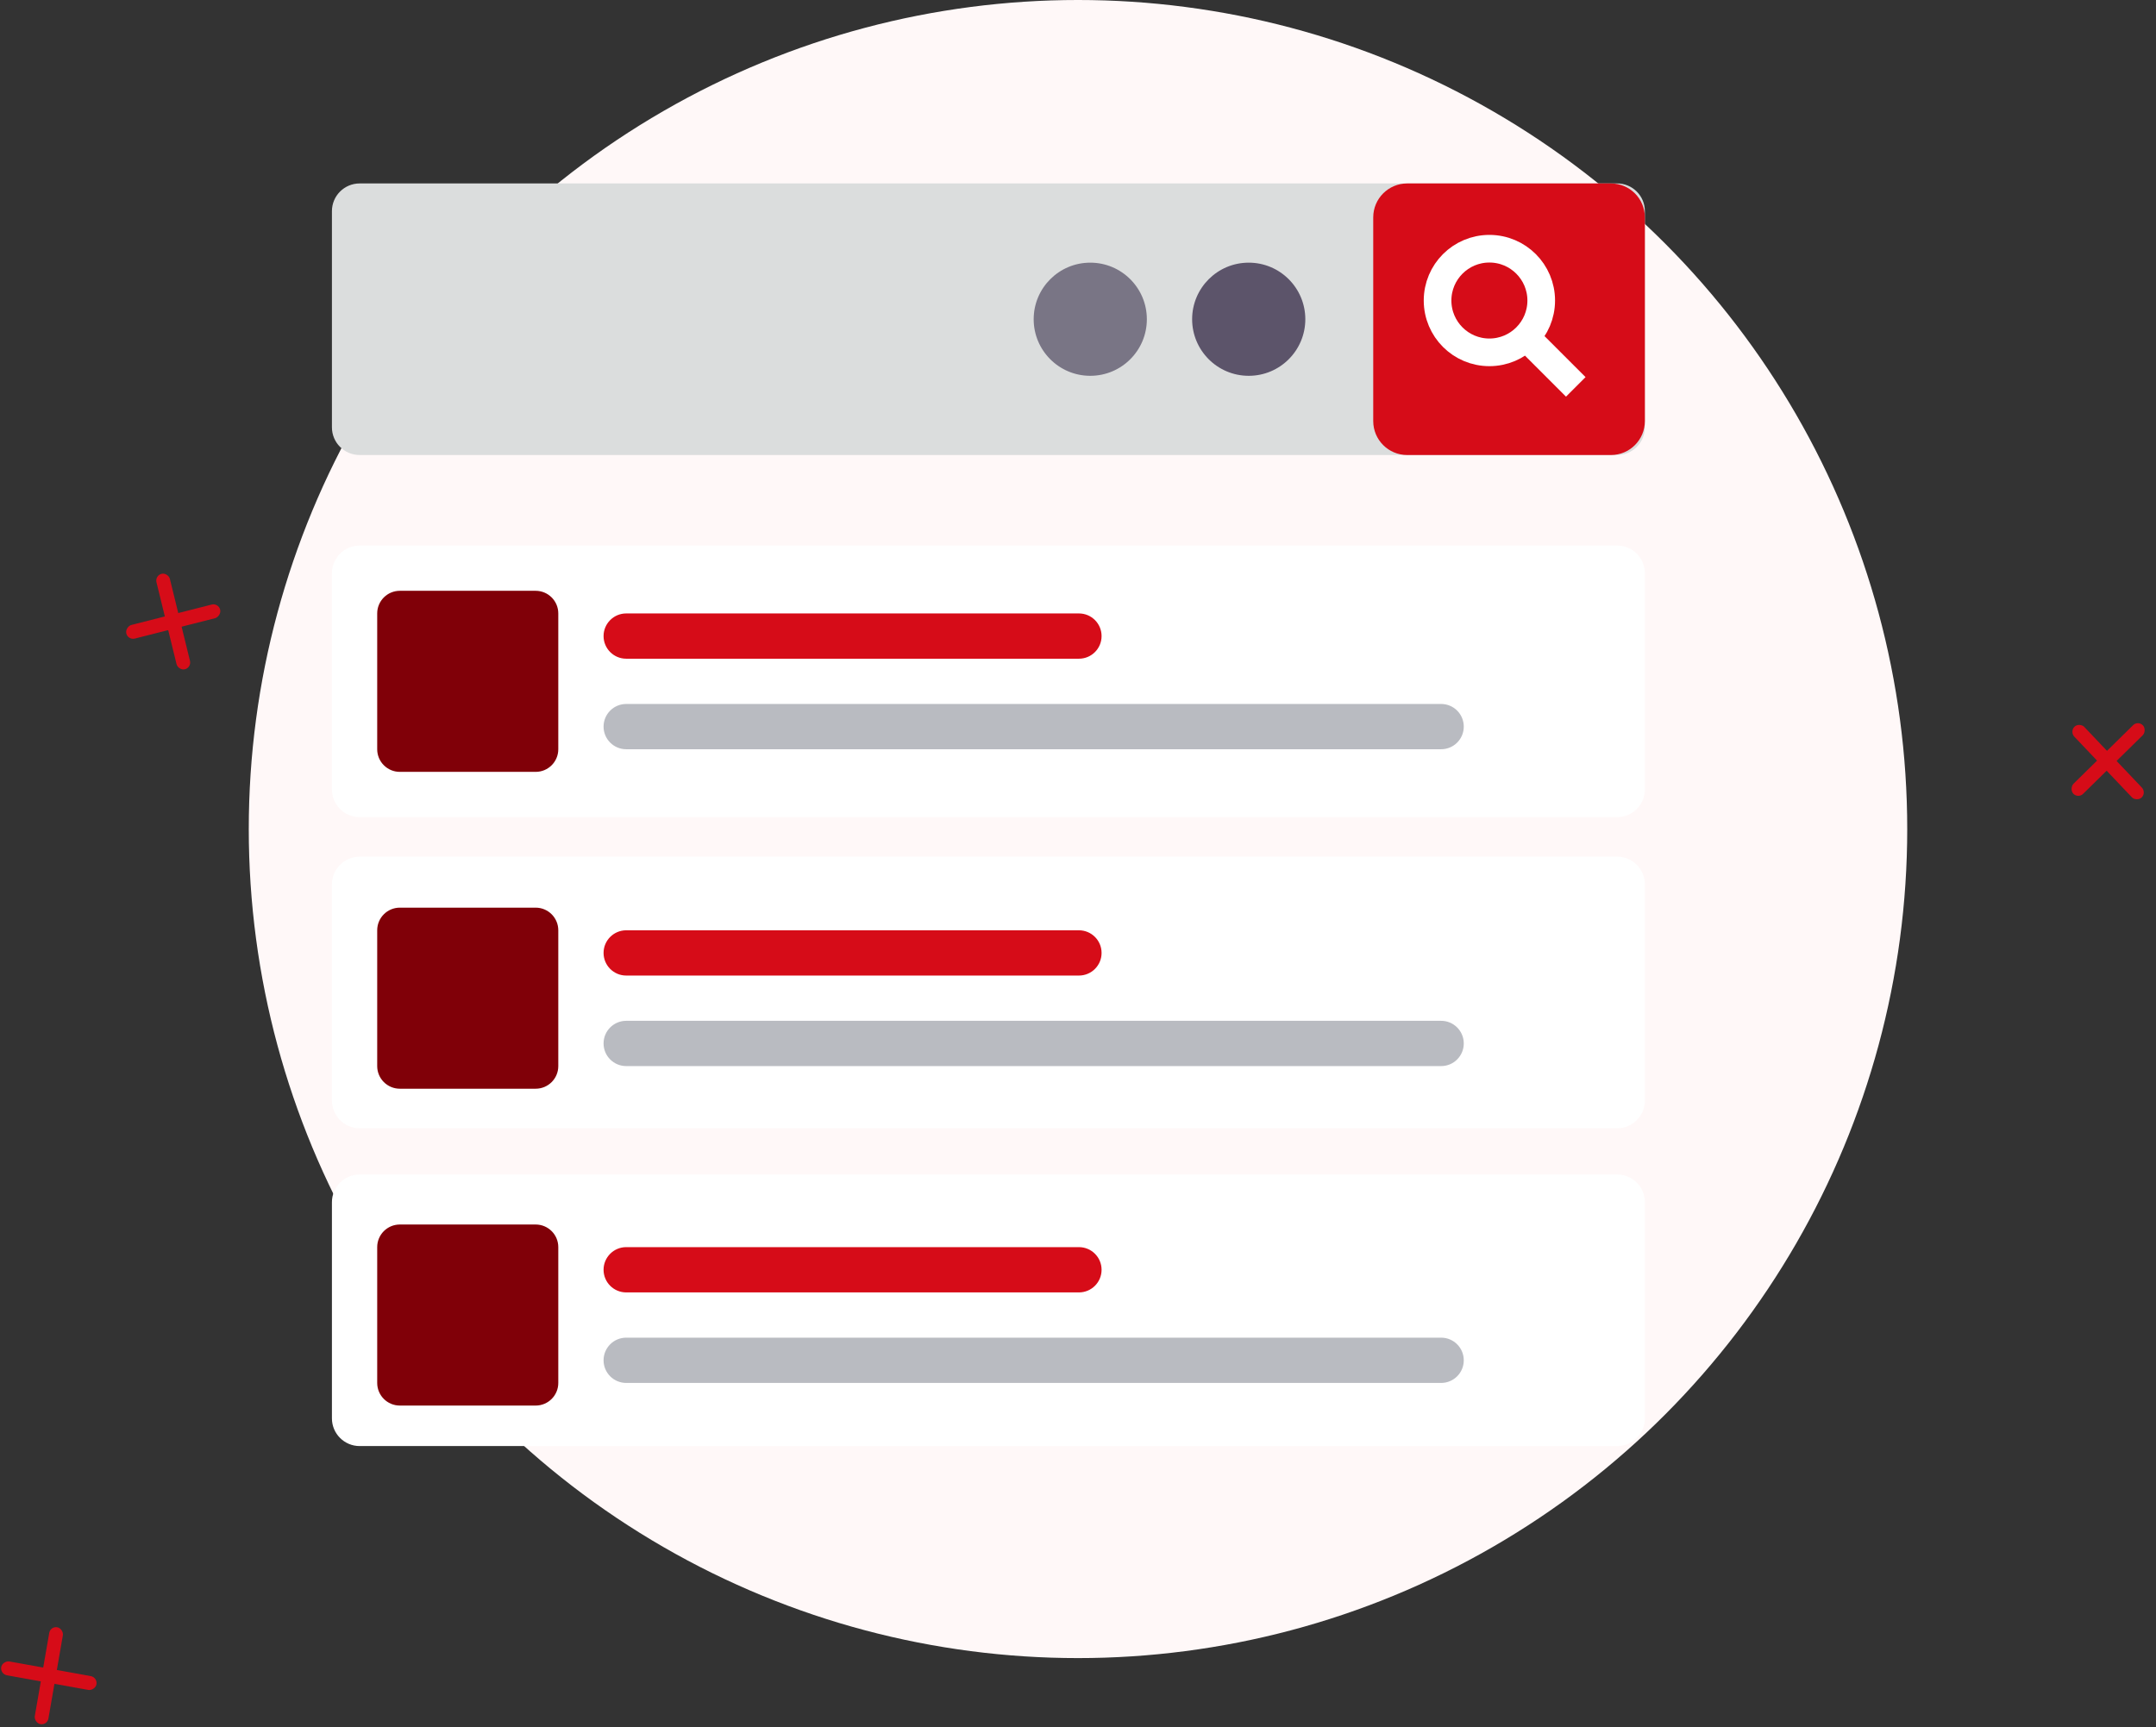 <svg width="156" height="125" viewBox="0 0 156 125" fill="none" xmlns="http://www.w3.org/2000/svg">
<rect x="0" y="0" width="156" height="125" fill="#333333" stroke="none"/>
<circle cx="78" cy="60" r="60" fill="#FFF8F8"/>
<g clip-path="url(#clip0_205_731)">
<path d="M117.011 32.931H26.023C24.915 32.931 24.017 32.033 24.017 30.925V15.282C24.017 14.174 24.915 13.276 26.023 13.276H117.011C118.119 13.276 119.017 14.174 119.017 15.282V30.925C119.017 32.033 118.118 32.931 117.011 32.931Z" fill="#DBDDDD"/>
<path d="M101.818 32.931H116.56C117.917 32.931 119.017 31.831 119.017 30.474V15.733C119.017 14.376 117.916 13.276 116.56 13.276H101.818C100.461 13.276 99.362 14.376 99.362 15.733V30.474C99.362 31.831 100.462 32.931 101.818 32.931Z" fill="#D60C18"/>
<path d="M90.353 27.198C92.614 27.198 94.448 25.365 94.448 23.104C94.448 20.842 92.614 19.009 90.353 19.009C88.091 19.009 86.258 20.842 86.258 23.104C86.258 25.365 88.091 27.198 90.353 27.198Z" fill="#5C546A"/>
<path d="M78.887 27.198C81.149 27.198 82.982 25.365 82.982 23.104C82.982 20.842 81.149 19.009 78.887 19.009C76.626 19.009 74.793 20.842 74.793 23.104C74.793 25.365 76.626 27.198 78.887 27.198Z" fill="#797585"/>
<path d="M117.011 59.138H26.023C24.915 59.138 24.017 58.24 24.017 57.132V41.489C24.017 40.381 24.915 39.483 26.023 39.483H117.011C118.119 39.483 119.017 40.381 119.017 41.489V57.132C119.017 58.24 118.118 59.138 117.011 59.138Z" fill="white"/>
<path d="M117.011 81.655H26.023C24.915 81.655 24.017 80.757 24.017 79.649V64.006C24.017 62.898 24.915 62 26.023 62H117.011C118.119 62 119.017 62.898 119.017 64.006V79.649C119.017 80.757 118.118 81.655 117.011 81.655Z" fill="white"/>
<path d="M117.011 104.655H26.023C24.915 104.655 24.017 103.757 24.017 102.649V87.006C24.017 85.898 24.915 85 26.023 85H117.011C118.119 85 119.017 85.898 119.017 87.006V102.649C119.017 103.757 118.118 104.655 117.011 104.655Z" fill="white"/>
<path d="M38.758 55.862H28.931C28.026 55.862 27.293 55.129 27.293 54.224V44.396C27.293 43.492 28.026 42.758 28.931 42.758H38.758C39.663 42.758 40.396 43.492 40.396 44.396V54.224C40.396 55.129 39.663 55.862 38.758 55.862Z" fill="#800008"/>
<path d="M104.275 54.224H45.31C44.405 54.224 43.672 53.491 43.672 52.586C43.672 51.682 44.405 50.948 45.31 50.948H104.275C105.18 50.948 105.913 51.682 105.913 52.586C105.913 53.491 105.18 54.224 104.275 54.224Z" fill="#B9BBC1"/>
<path d="M78.068 47.672H45.31C44.405 47.672 43.672 46.939 43.672 46.034C43.672 45.13 44.405 44.396 45.31 44.396H78.068C78.973 44.396 79.706 45.13 79.706 46.034C79.706 46.939 78.973 47.672 78.068 47.672Z" fill="#D60C18"/>
<path d="M38.758 78.793H28.931C28.026 78.793 27.293 78.06 27.293 77.155V67.328C27.293 66.423 28.026 65.689 28.931 65.689H38.758C39.663 65.689 40.396 66.423 40.396 67.328V77.155C40.396 78.06 39.663 78.793 38.758 78.793Z" fill="#800008"/>
<path d="M104.275 77.155H45.31C44.405 77.155 43.672 76.422 43.672 75.517C43.672 74.613 44.405 73.879 45.31 73.879H104.275C105.18 73.879 105.913 74.613 105.913 75.517C105.913 76.422 105.18 77.155 104.275 77.155Z" fill="#B9BBC1"/>
<path d="M78.068 70.603H45.31C44.405 70.603 43.672 69.87 43.672 68.966C43.672 68.061 44.405 67.328 45.31 67.328H78.068C78.973 67.328 79.706 68.061 79.706 68.966C79.706 69.87 78.973 70.603 78.068 70.603Z" fill="#D60C18"/>
<path d="M38.758 101.724H28.931C28.026 101.724 27.293 100.991 27.293 100.086V90.258C27.293 89.354 28.026 88.621 28.931 88.621H38.758C39.663 88.621 40.396 89.354 40.396 90.258V100.086C40.396 100.991 39.663 101.724 38.758 101.724Z" fill="#800008"/>
<path d="M104.275 100.086H45.31C44.405 100.086 43.672 99.353 43.672 98.448C43.672 97.544 44.405 96.81 45.31 96.81H104.275C105.18 96.81 105.913 97.544 105.913 98.448C105.913 99.353 105.18 100.086 104.275 100.086Z" fill="#B9BBC1"/>
<path d="M78.068 93.535H45.31C44.405 93.535 43.672 92.801 43.672 91.897C43.672 90.992 44.405 90.258 45.31 90.258H78.068C78.973 90.258 79.706 90.992 79.706 91.897C79.706 92.801 78.973 93.535 78.068 93.535Z" fill="#D60C18"/>
<path d="M110.517 24.5L114.017 28L110.517 24.5ZM107.767 25.5C109.838 25.5 111.517 23.821 111.517 21.75C111.517 19.679 109.838 18 107.767 18C105.696 18 104.017 19.679 104.017 21.75C104.017 23.821 105.696 25.5 107.767 25.5Z" stroke="white" stroke-width="2"/>
</g>
<rect width="1.001" height="7.114" rx="0.501" transform="matrix(0.969 -0.246 0.238 0.971 11.202 41.652)" fill="#D60C18"/>
<rect width="1.017" height="7.007" rx="0.508" transform="matrix(0.238 0.971 -0.969 0.246 15.809 43.629)" fill="#D60C18"/>
<rect width="1.001" height="7.117" rx="0.5" transform="matrix(0.984 0.177 -0.171 0.985 3.649 117.681)" fill="#D60C18"/>
<rect width="1.017" height="7.004" rx="0.509" transform="matrix(-0.171 0.985 -0.984 -0.177 7.067 121.393)" fill="#D60C18"/>
<rect width="1.008" height="7.063" rx="0.504" transform="matrix(0.713 -0.701 0.688 0.725 149.743 52.948)" fill="#D60C18"/>
<rect width="1.009" height="7.058" rx="0.504" transform="matrix(0.688 0.725 -0.713 0.701 154.704 52.128)" fill="#D60C18"/>
<defs>
<clipPath id="clip0_205_731">
<rect width="95" height="95" fill="white" transform="translate(24.017 10)"/>
</clipPath>
</defs>
</svg>

